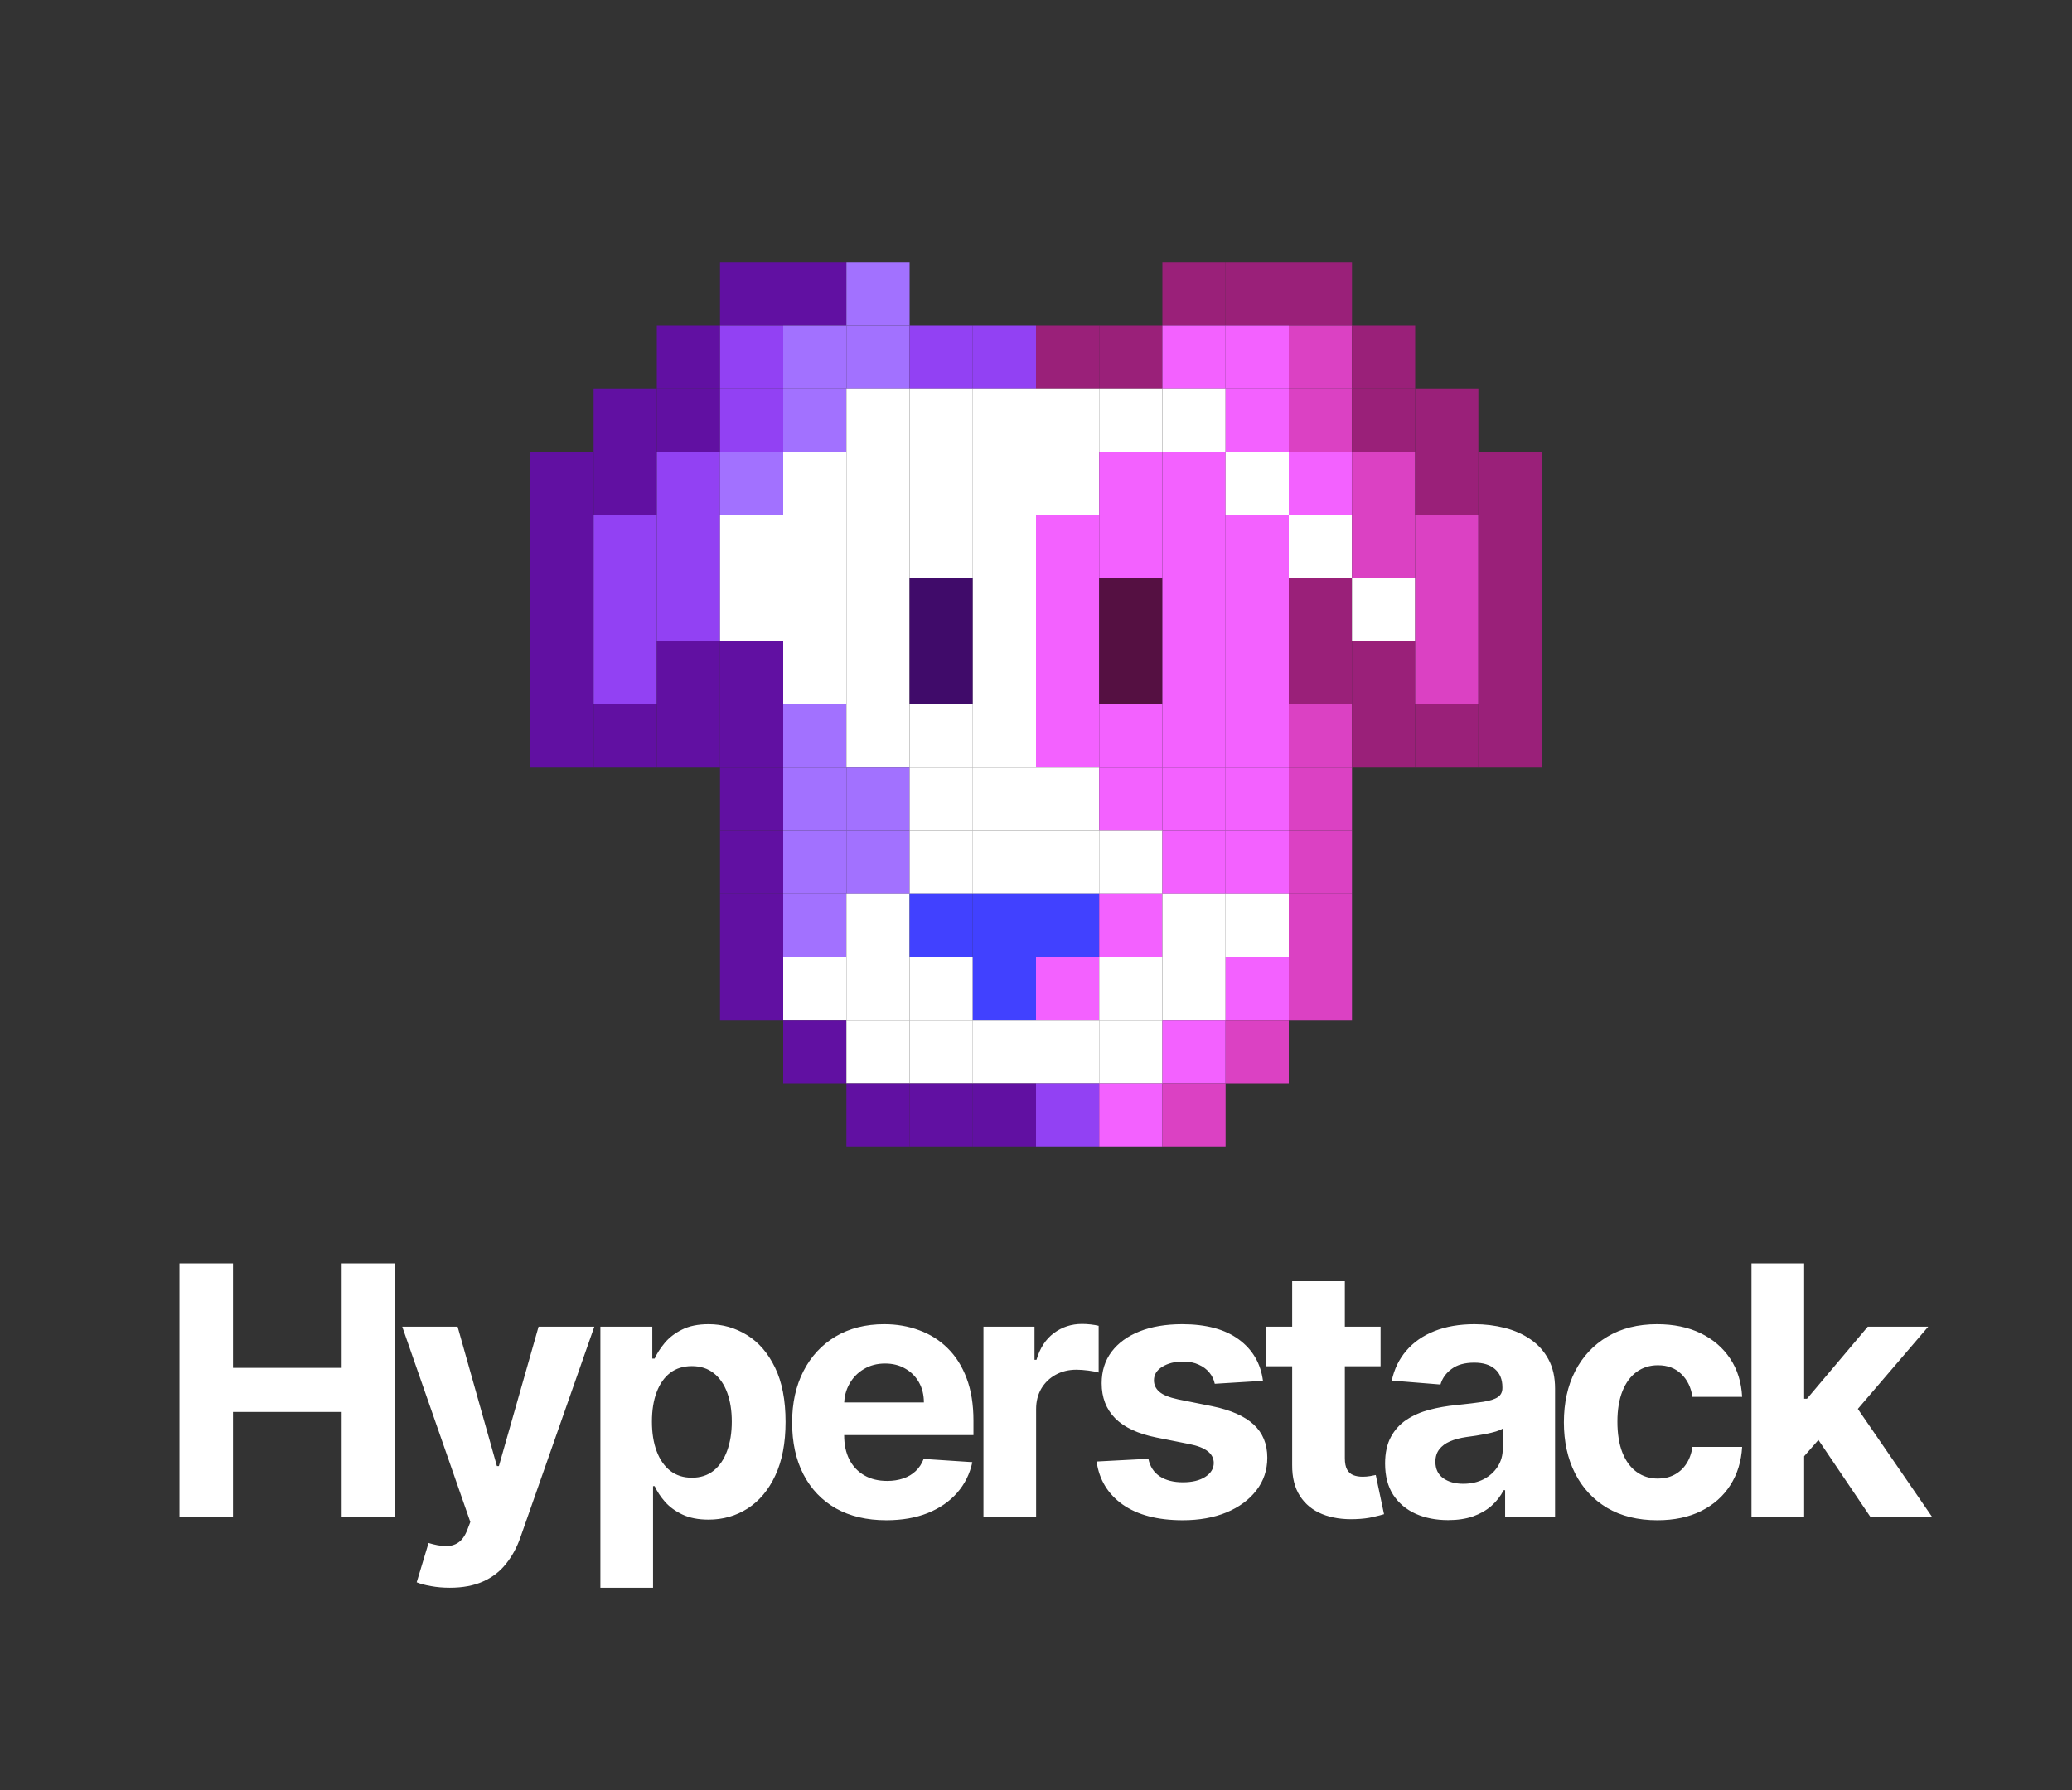 <svg width="250" height="216" viewBox="0 0 250 216" fill="none" xmlns="http://www.w3.org/2000/svg">
<rect x="0" y="0" width="250" height="216" fill="#333333" stroke="none"/>
<g clip-path="url(#clip0_646_132)">
<path d="M21.655 183V152.455H28.113V165.058H41.223V152.455H47.666V183H41.223V170.382H28.113V183H21.655ZM54.274 191.591C53.469 191.591 52.713 191.526 52.007 191.397C51.311 191.278 50.734 191.124 50.277 190.935L51.709 186.192C52.454 186.42 53.126 186.545 53.722 186.565C54.329 186.585 54.851 186.445 55.288 186.147C55.736 185.849 56.099 185.342 56.377 184.626L56.75 183.656L48.532 160.091H55.214L59.957 176.915H60.195L64.983 160.091H71.709L62.805 185.476C62.378 186.709 61.796 187.783 61.06 188.697C60.334 189.622 59.415 190.333 58.301 190.83C57.187 191.337 55.845 191.591 54.274 191.591ZM72.441 191.591V160.091H78.705V163.939H78.988C79.267 163.322 79.669 162.696 80.197 162.06C80.733 161.413 81.43 160.876 82.285 160.449C83.15 160.011 84.224 159.793 85.506 159.793C87.177 159.793 88.718 160.23 90.13 161.105C91.542 161.97 92.67 163.278 93.515 165.028C94.361 166.768 94.783 168.95 94.783 171.575C94.783 174.131 94.371 176.288 93.545 178.048C92.73 179.798 91.616 181.126 90.204 182.031C88.802 182.925 87.231 183.373 85.491 183.373C84.258 183.373 83.209 183.169 82.344 182.761C81.489 182.354 80.788 181.842 80.241 181.225C79.694 180.599 79.277 179.967 78.988 179.331H78.794V191.591H72.441ZM78.66 171.545C78.66 172.908 78.849 174.096 79.227 175.11C79.605 176.124 80.152 176.915 80.868 177.482C81.584 178.038 82.454 178.317 83.478 178.317C84.512 178.317 85.387 178.033 86.103 177.467C86.819 176.89 87.361 176.094 87.728 175.08C88.106 174.056 88.295 172.878 88.295 171.545C88.295 170.223 88.111 169.06 87.743 168.055C87.376 167.051 86.834 166.266 86.118 165.699C85.402 165.132 84.522 164.849 83.478 164.849C82.444 164.849 81.569 165.122 80.853 165.669C80.147 166.216 79.605 166.991 79.227 167.996C78.849 169 78.66 170.183 78.66 171.545ZM106.939 183.447C104.583 183.447 102.554 182.97 100.854 182.016C99.164 181.051 97.861 179.689 96.946 177.929C96.032 176.159 95.574 174.066 95.574 171.65C95.574 169.293 96.032 167.225 96.946 165.445C97.861 163.665 99.149 162.278 100.809 161.284C102.48 160.29 104.439 159.793 106.686 159.793C108.197 159.793 109.604 160.036 110.907 160.523C112.219 161.001 113.363 161.722 114.337 162.686C115.321 163.651 116.087 164.864 116.634 166.325C117.181 167.777 117.454 169.477 117.454 171.426V173.171H98.11V169.234H111.473C111.473 168.319 111.275 167.509 110.877 166.803C110.479 166.097 109.927 165.545 109.221 165.147C108.525 164.739 107.715 164.536 106.79 164.536C105.826 164.536 104.971 164.759 104.225 165.207C103.489 165.644 102.912 166.236 102.495 166.982C102.077 167.717 101.863 168.538 101.853 169.442V173.186C101.853 174.32 102.062 175.299 102.48 176.124C102.907 176.95 103.509 177.586 104.284 178.033C105.06 178.481 105.98 178.705 107.044 178.705C107.75 178.705 108.396 178.605 108.983 178.406C109.569 178.207 110.071 177.909 110.489 177.511C110.907 177.114 111.225 176.626 111.444 176.05L117.32 176.438C117.022 177.849 116.41 179.082 115.485 180.136C114.571 181.18 113.387 181.996 111.936 182.582C110.494 183.159 108.828 183.447 106.939 183.447ZM118.661 183V160.091H124.82V164.088H125.059C125.477 162.666 126.178 161.592 127.162 160.866C128.146 160.131 129.28 159.763 130.562 159.763C130.881 159.763 131.224 159.783 131.592 159.822C131.96 159.862 132.283 159.917 132.561 159.987V165.624C132.263 165.535 131.85 165.455 131.323 165.386C130.796 165.316 130.314 165.281 129.876 165.281C128.942 165.281 128.107 165.485 127.371 165.893C126.645 166.29 126.068 166.847 125.641 167.563C125.223 168.279 125.014 169.104 125.014 170.039V183H118.661ZM152.387 166.624L146.57 166.982C146.471 166.484 146.257 166.037 145.929 165.639C145.601 165.232 145.168 164.908 144.631 164.67C144.104 164.421 143.473 164.297 142.737 164.297C141.753 164.297 140.923 164.506 140.247 164.923C139.57 165.331 139.232 165.878 139.232 166.564C139.232 167.111 139.451 167.573 139.889 167.951C140.326 168.329 141.077 168.632 142.141 168.861L146.287 169.696C148.514 170.153 150.175 170.889 151.269 171.903C152.362 172.918 152.909 174.25 152.909 175.901C152.909 177.402 152.467 178.719 151.582 179.853C150.707 180.987 149.504 181.871 147.972 182.508C146.451 183.134 144.696 183.447 142.707 183.447C139.675 183.447 137.259 182.816 135.459 181.553C133.669 180.281 132.62 178.55 132.312 176.363L138.561 176.035C138.75 176.96 139.207 177.665 139.933 178.153C140.659 178.63 141.589 178.869 142.722 178.869C143.836 178.869 144.731 178.655 145.407 178.227C146.093 177.79 146.441 177.228 146.451 176.542C146.441 175.965 146.198 175.493 145.72 175.125C145.243 174.747 144.507 174.459 143.513 174.26L139.546 173.469C137.308 173.022 135.643 172.246 134.549 171.143C133.465 170.039 132.923 168.632 132.923 166.922C132.923 165.45 133.321 164.183 134.117 163.119C134.922 162.055 136.05 161.234 137.502 160.658C138.964 160.081 140.674 159.793 142.633 159.793C145.526 159.793 147.803 160.404 149.464 161.627C151.134 162.85 152.109 164.516 152.387 166.624ZM166.575 160.091V164.864H152.779V160.091H166.575ZM155.911 154.602H162.265V175.96C162.265 176.547 162.355 177.004 162.534 177.332C162.712 177.651 162.961 177.874 163.279 178.004C163.607 178.133 163.985 178.197 164.413 178.197C164.711 178.197 165.009 178.173 165.308 178.123C165.606 178.063 165.835 178.018 165.994 177.989L166.993 182.717C166.675 182.816 166.227 182.93 165.651 183.06C165.074 183.199 164.373 183.283 163.548 183.313C162.016 183.373 160.674 183.169 159.521 182.702C158.377 182.234 157.487 181.509 156.851 180.524C156.215 179.54 155.901 178.297 155.911 176.795V154.602ZM174.727 183.433C173.265 183.433 171.963 183.179 170.819 182.672C169.676 182.155 168.771 181.394 168.105 180.39C167.449 179.376 167.12 178.113 167.12 176.602C167.12 175.329 167.354 174.26 167.821 173.395C168.289 172.53 168.925 171.834 169.73 171.307C170.536 170.78 171.451 170.382 172.475 170.114C173.509 169.845 174.593 169.656 175.726 169.547C177.059 169.408 178.132 169.278 178.948 169.159C179.763 169.03 180.355 168.841 180.723 168.592C181.091 168.344 181.275 167.976 181.275 167.489V167.399C181.275 166.455 180.976 165.724 180.38 165.207C179.793 164.69 178.958 164.431 177.874 164.431C176.73 164.431 175.821 164.685 175.145 165.192C174.468 165.689 174.021 166.315 173.802 167.071L167.926 166.594C168.224 165.202 168.811 163.999 169.686 162.984C170.561 161.96 171.689 161.175 173.071 160.628C174.463 160.071 176.074 159.793 177.904 159.793C179.177 159.793 180.395 159.942 181.558 160.24C182.731 160.538 183.77 161.001 184.675 161.627C185.59 162.254 186.311 163.059 186.838 164.043C187.365 165.018 187.628 166.186 187.628 167.548V183H181.603V179.823H181.424C181.056 180.539 180.564 181.17 179.947 181.717C179.331 182.254 178.59 182.677 177.725 182.985C176.86 183.283 175.86 183.433 174.727 183.433ZM176.547 179.048C177.481 179.048 178.306 178.864 179.022 178.496C179.738 178.118 180.3 177.611 180.708 176.974C181.115 176.338 181.319 175.617 181.319 174.812V172.381C181.12 172.51 180.847 172.629 180.499 172.739C180.161 172.838 179.778 172.933 179.351 173.022C178.923 173.102 178.495 173.176 178.068 173.246C177.64 173.305 177.253 173.36 176.904 173.41C176.159 173.519 175.507 173.693 174.951 173.932C174.394 174.17 173.961 174.494 173.653 174.901C173.345 175.299 173.191 175.796 173.191 176.393C173.191 177.258 173.504 177.919 174.13 178.376C174.767 178.824 175.572 179.048 176.547 179.048ZM199.968 183.447C197.622 183.447 195.603 182.95 193.913 181.956C192.233 180.952 190.94 179.56 190.035 177.78C189.14 176 188.693 173.952 188.693 171.635C188.693 169.288 189.145 167.23 190.05 165.46C190.965 163.68 192.262 162.293 193.943 161.299C195.623 160.295 197.622 159.793 199.939 159.793C201.937 159.793 203.687 160.156 205.189 160.881C206.69 161.607 207.878 162.626 208.753 163.939C209.628 165.251 210.11 166.793 210.2 168.562H204.204C204.035 167.419 203.588 166.499 202.862 165.803C202.146 165.097 201.206 164.744 200.043 164.744C199.059 164.744 198.199 165.013 197.463 165.55C196.737 166.077 196.17 166.847 195.762 167.862C195.355 168.876 195.151 170.104 195.151 171.545C195.151 173.007 195.35 174.25 195.748 175.274C196.155 176.298 196.727 177.079 197.463 177.616C198.199 178.153 199.059 178.421 200.043 178.421C200.769 178.421 201.42 178.272 201.997 177.974C202.583 177.675 203.066 177.243 203.444 176.676C203.831 176.099 204.085 175.408 204.204 174.603H210.2C210.1 176.353 209.623 177.894 208.768 179.227C207.923 180.549 206.755 181.583 205.263 182.329C203.772 183.075 202.007 183.447 199.968 183.447ZM217.085 176.408L217.1 168.786H218.025L225.363 160.091H232.656L222.797 171.605H221.291L217.085 176.408ZM211.328 183V152.455H217.682V183H211.328ZM225.646 183L218.905 173.022L223.14 168.533L233.089 183H225.646Z" fill="white"/>
<path d="M94.5 31.625H86.875V39.25H94.5V31.625Z" fill="#6110A2"/>
<path d="M102.125 31.625H94.5V39.25H102.125V31.625Z" fill="#6110A2"/>
<path d="M109.75 31.625H102.125V39.25H109.75V31.625Z" fill="#A271FF"/>
<path d="M147.875 31.625H140.25V39.25H147.875V31.625Z" fill="#9A2079"/>
<path d="M155.5 31.625H147.875V39.25H155.5V31.625Z" fill="#9A2079"/>
<path d="M163.125 31.625H155.5V39.25H163.125V31.625Z" fill="#9A2079"/>
<path d="M86.875 39.25H79.25V46.875H86.875V39.25Z" fill="#6110A2"/>
<path d="M94.5 39.25H86.875V46.875H94.5V39.25Z" fill="#9241F3"/>
<path d="M102.125 39.25H94.5V46.875H102.125V39.25Z" fill="#A271FF"/>
<path d="M109.75 39.25H102.125V46.875H109.75V39.25Z" fill="#A271FF"/>
<path d="M117.375 39.25H109.75V46.875H117.375V39.25Z" fill="#9241F3"/>
<path d="M125 39.25H117.375V46.875H125V39.25Z" fill="#9241F3"/>
<path d="M132.625 39.25H125V46.875H132.625V39.25Z" fill="#9A2079"/>
<path d="M140.25 39.25H132.625V46.875H140.25V39.25Z" fill="#9A2079"/>
<path d="M147.875 39.25H140.25V46.875H147.875V39.25Z" fill="#F361FF"/>
<path d="M155.5 39.25H147.875V46.875H155.5V39.25Z" fill="#F361FF"/>
<path d="M163.125 39.25H155.5V46.875H163.125V39.25Z" fill="#DB41C3"/>
<path d="M170.75 39.25H163.125V46.875H170.75V39.25Z" fill="#9A2079"/>
<path d="M79.25 46.875H71.625V54.5H79.25V46.875Z" fill="#6110A2"/>
<path d="M86.875 46.875H79.25V54.5H86.875V46.875Z" fill="#6110A2"/>
<path d="M94.5 46.875H86.875V54.5H94.5V46.875Z" fill="#9241F3"/>
<path d="M102.125 46.875H94.5V54.5H102.125V46.875Z" fill="#A271FF"/>
<path d="M109.75 46.875H102.125V54.5H109.75V46.875Z" fill="white"/>
<path d="M117.375 46.875H109.75V54.5H117.375V46.875Z" fill="white"/>
<path d="M125 46.875H117.375V54.5H125V46.875Z" fill="white"/>
<path d="M132.625 46.875H125V54.5H132.625V46.875Z" fill="white"/>
<path d="M140.25 46.875H132.625V54.5H140.25V46.875Z" fill="white"/>
<path d="M147.875 46.875H140.25V54.5H147.875V46.875Z" fill="white"/>
<path d="M155.5 46.875H147.875V54.5H155.5V46.875Z" fill="#F361FF"/>
<path d="M163.125 46.875H155.5V54.5H163.125V46.875Z" fill="#DB41C3"/>
<path d="M170.75 46.875H163.125V54.5H170.75V46.875Z" fill="#9A2079"/>
<path d="M178.375 46.875H170.75V54.5H178.375V46.875Z" fill="#9A2079"/>
<path d="M71.625 54.5H64V62.125H71.625V54.5Z" fill="#6110A2"/>
<path d="M79.25 54.5H71.625V62.125H79.25V54.5Z" fill="#6110A2"/>
<path d="M86.875 54.5H79.25V62.125H86.875V54.5Z" fill="#9241F3"/>
<path d="M94.5 54.5H86.875V62.125H94.5V54.5Z" fill="#A271FF"/>
<path d="M102.125 54.5H94.5V62.125H102.125V54.5Z" fill="white"/>
<path d="M109.75 54.5H102.125V62.125H109.75V54.5Z" fill="white"/>
<path d="M117.375 54.5H109.75V62.125H117.375V54.5Z" fill="white"/>
<path d="M125 54.5H117.375V62.125H125V54.5Z" fill="white"/>
<path d="M132.625 54.5H125V62.125H132.625V54.5Z" fill="white"/>
<path d="M140.25 54.5H132.625V62.125H140.25V54.5Z" fill="#F361FF"/>
<path d="M147.875 54.5H140.25V62.125H147.875V54.5Z" fill="#F361FF"/>
<path d="M155.5 54.5H147.875V62.125H155.5V54.5Z" fill="white"/>
<path d="M163.125 54.5H155.5V62.125H163.125V54.5Z" fill="#F361FF"/>
<path d="M170.75 54.5H163.125V62.125H170.75V54.5Z" fill="#DB41C3"/>
<path d="M178.375 54.5H170.75V62.125H178.375V54.5Z" fill="#9A2079"/>
<path d="M186 54.5H178.375V62.125H186V54.5Z" fill="#9A2079"/>
<path d="M71.625 62.125H64V69.75H71.625V62.125Z" fill="#6110A2"/>
<path d="M79.25 62.125H71.625V69.75H79.25V62.125Z" fill="#9241F3"/>
<path d="M86.875 62.125H79.25V69.75H86.875V62.125Z" fill="#9241F3"/>
<path d="M94.5 62.125H86.875V69.75H94.5V62.125Z" fill="white"/>
<path d="M102.125 62.125H94.5V69.75H102.125V62.125Z" fill="white"/>
<path d="M109.75 62.125H102.125V69.75H109.75V62.125Z" fill="white"/>
<path d="M117.375 62.125H109.75V69.75H117.375V62.125Z" fill="white"/>
<path d="M125 62.125H117.375V69.75H125V62.125Z" fill="white"/>
<path d="M132.625 62.125H125V69.75H132.625V62.125Z" fill="#F361FF"/>
<path d="M140.25 62.125H132.625V69.75H140.25V62.125Z" fill="#F361FF"/>
<path d="M147.875 62.125H140.25V69.75H147.875V62.125Z" fill="#F361FF"/>
<path d="M155.5 62.125H147.875V69.75H155.5V62.125Z" fill="#F361FF"/>
<path d="M163.125 62.125H155.5V69.75H163.125V62.125Z" fill="white"/>
<path d="M170.75 62.125H163.125V69.75H170.75V62.125Z" fill="#DB41C3"/>
<path d="M178.375 62.125H170.75V69.75H178.375V62.125Z" fill="#DB41C3"/>
<path d="M186 62.125H178.375V69.75H186V62.125Z" fill="#9A2079"/>
<path d="M71.625 69.75H64V77.375H71.625V69.75Z" fill="#6110A2"/>
<path d="M79.25 69.75H71.625V77.375H79.25V69.75Z" fill="#9241F3"/>
<path d="M86.875 69.75H79.25V77.375H86.875V69.75Z" fill="#9241F3"/>
<path d="M94.5 69.75H86.875V77.375H94.5V69.75Z" fill="white"/>
<path d="M102.125 69.75H94.5V77.375H102.125V69.75Z" fill="white"/>
<path d="M109.75 69.75H102.125V77.375H109.75V69.75Z" fill="white"/>
<path d="M117.375 69.75H109.75V77.375H117.375V69.75Z" fill="#400B6A"/>
<path d="M125 69.75H117.375V77.375H125V69.75Z" fill="white"/>
<path d="M132.625 69.75H125V77.375H132.625V69.75Z" fill="#F361FF"/>
<path d="M140.25 69.75H132.625V77.375H140.25V69.75Z" fill="#551042"/>
<path d="M147.875 69.75H140.25V77.375H147.875V69.75Z" fill="#F361FF"/>
<path d="M155.5 69.75H147.875V77.375H155.5V69.75Z" fill="#F361FF"/>
<path d="M163.125 69.75H155.5V77.375H163.125V69.75Z" fill="#9A2079"/>
<path d="M170.75 69.75H163.125V77.375H170.75V69.75Z" fill="white"/>
<path d="M178.375 69.75H170.75V77.375H178.375V69.75Z" fill="#DB41C3"/>
<path d="M186 69.75H178.375V77.375H186V69.75Z" fill="#9A2079"/>
<path d="M71.625 77.375H64V85H71.625V77.375Z" fill="#6110A2"/>
<path d="M79.25 77.375H71.625V85H79.25V77.375Z" fill="#9241F3"/>
<path d="M86.875 77.375H79.25V85H86.875V77.375Z" fill="#6110A2"/>
<path d="M94.5 77.375H86.875V85H94.5V77.375Z" fill="#6110A2"/>
<path d="M102.125 77.375H94.5V85H102.125V77.375Z" fill="white"/>
<path d="M109.75 77.375H102.125V85H109.75V77.375Z" fill="white"/>
<path d="M117.375 77.375H109.75V85H117.375V77.375Z" fill="#400B6A"/>
<path d="M125 77.375H117.375V85H125V77.375Z" fill="white"/>
<path d="M132.625 77.375H125V85H132.625V77.375Z" fill="#F361FF"/>
<path d="M140.25 77.375H132.625V85H140.25V77.375Z" fill="#551042"/>
<path d="M147.875 77.375H140.25V85H147.875V77.375Z" fill="#F361FF"/>
<path d="M155.5 77.375H147.875V85H155.5V77.375Z" fill="#F361FF"/>
<path d="M163.125 77.375H155.5V85H163.125V77.375Z" fill="#9A2079"/>
<path d="M170.75 77.375H163.125V85H170.75V77.375Z" fill="#9A2079"/>
<path d="M178.375 77.375H170.75V85H178.375V77.375Z" fill="#DB41C3"/>
<path d="M186 77.375H178.375V85H186V77.375Z" fill="#9A2079"/>
<path d="M71.625 85H64V92.625H71.625V85Z" fill="#6110A2"/>
<path d="M79.25 85H71.625V92.625H79.25V85Z" fill="#6110A2"/>
<path d="M86.875 85H79.25V92.625H86.875V85Z" fill="#6110A2"/>
<path d="M94.5 85H86.875V92.625H94.5V85Z" fill="#6110A2"/>
<path d="M102.125 85H94.5V92.625H102.125V85Z" fill="#A271FF"/>
<path d="M109.75 85H102.125V92.625H109.75V85Z" fill="white"/>
<path d="M117.375 85H109.75V92.625H117.375V85Z" fill="white"/>
<path d="M125 85H117.375V92.625H125V85Z" fill="white"/>
<path d="M132.625 85H125V92.625H132.625V85Z" fill="#F361FF"/>
<path d="M140.25 85H132.625V92.625H140.25V85Z" fill="#F361FF"/>
<path d="M147.875 85H140.25V92.625H147.875V85Z" fill="#F361FF"/>
<path d="M155.5 85H147.875V92.625H155.5V85Z" fill="#F361FF"/>
<path d="M163.125 85H155.5V92.625H163.125V85Z" fill="#DB41C3"/>
<path d="M170.75 85H163.125V92.625H170.75V85Z" fill="#9A2079"/>
<path d="M178.375 85H170.75V92.625H178.375V85Z" fill="#9A2079"/>
<path d="M186 85H178.375V92.625H186V85Z" fill="#9A2079"/>
<path d="M94.5 92.625H86.875V100.25H94.5V92.625Z" fill="#6110A2"/>
<path d="M102.125 92.625H94.5V100.25H102.125V92.625Z" fill="#A271FF"/>
<path d="M109.75 92.625H102.125V100.25H109.75V92.625Z" fill="#A271FF"/>
<path d="M117.375 92.625H109.75V100.25H117.375V92.625Z" fill="white"/>
<path d="M125 92.625H117.375V100.25H125V92.625Z" fill="white"/>
<path d="M132.625 92.625H125V100.25H132.625V92.625Z" fill="white"/>
<path d="M140.25 92.625H132.625V100.25H140.25V92.625Z" fill="#F361FF"/>
<path d="M147.875 92.625H140.25V100.25H147.875V92.625Z" fill="#F361FF"/>
<path d="M155.5 92.625H147.875V100.25H155.5V92.625Z" fill="#F361FF"/>
<path d="M163.125 92.625H155.5V100.25H163.125V92.625Z" fill="#DB41C3"/>
<path d="M94.5 100.25H86.875V107.875H94.5V100.25Z" fill="#6110A2"/>
<path d="M102.125 100.25H94.5V107.875H102.125V100.25Z" fill="#A271FF"/>
<path d="M109.75 100.25H102.125V107.875H109.75V100.25Z" fill="#A271FF"/>
<path d="M117.375 100.25H109.75V107.875H117.375V100.25Z" fill="white"/>
<path d="M125 100.25H117.375V107.875H125V100.25Z" fill="white"/>
<path d="M132.625 100.25H125V107.875H132.625V100.25Z" fill="white"/>
<path d="M140.25 100.25H132.625V107.875H140.25V100.25Z" fill="white"/>
<path d="M147.875 100.25H140.25V107.875H147.875V100.25Z" fill="#F361FF"/>
<path d="M155.5 100.25H147.875V107.875H155.5V100.25Z" fill="#F361FF"/>
<path d="M163.125 100.25H155.5V107.875H163.125V100.25Z" fill="#DB41C3"/>
<path d="M94.5 107.875H86.875V115.5H94.5V107.875Z" fill="#6110A2"/>
<path d="M102.125 107.875H94.5V115.5H102.125V107.875Z" fill="#A271FF"/>
<path d="M109.75 107.875H102.125V115.5H109.75V107.875Z" fill="white"/>
<path d="M117.375 107.875H109.75V115.5H117.375V107.875Z" fill="#4141FF"/>
<path d="M125 107.875H117.375V115.5H125V107.875Z" fill="#4141FF"/>
<path d="M132.625 107.875H125V115.5H132.625V107.875Z" fill="#4141FF"/>
<path d="M140.25 107.875H132.625V115.5H140.25V107.875Z" fill="#F361FF"/>
<path d="M147.875 107.875H140.25V115.5H147.875V107.875Z" fill="white"/>
<path d="M155.5 107.875H147.875V115.5H155.5V107.875Z" fill="white"/>
<path d="M163.125 107.875H155.5V115.5H163.125V107.875Z" fill="#DB41C3"/>
<path d="M94.5 115.5H86.875V123.125H94.5V115.5Z" fill="#6110A2"/>
<path d="M102.125 115.5H94.5V123.125H102.125V115.5Z" fill="white"/>
<path d="M109.75 115.5H102.125V123.125H109.75V115.5Z" fill="white"/>
<path d="M117.375 115.5H109.75V123.125H117.375V115.5Z" fill="white"/>
<path d="M125 115.5H117.375V123.125H125V115.5Z" fill="#4141FF"/>
<path d="M132.625 115.5H125V123.125H132.625V115.5Z" fill="#F361FF"/>
<path d="M140.25 115.5H132.625V123.125H140.25V115.5Z" fill="white"/>
<path d="M147.875 115.5H140.25V123.125H147.875V115.5Z" fill="white"/>
<path d="M155.5 115.5H147.875V123.125H155.5V115.5Z" fill="#F361FF"/>
<path d="M163.125 115.5H155.5V123.125H163.125V115.5Z" fill="#DB41C3"/>
<path d="M102.125 123.125H94.5V130.75H102.125V123.125Z" fill="#6110A2"/>
<path d="M109.75 123.125H102.125V130.75H109.75V123.125Z" fill="white"/>
<path d="M117.375 123.125H109.75V130.75H117.375V123.125Z" fill="white"/>
<path d="M125 123.125H117.375V130.75H125V123.125Z" fill="white"/>
<path d="M132.625 123.125H125V130.75H132.625V123.125Z" fill="white"/>
<path d="M140.25 123.125H132.625V130.75H140.25V123.125Z" fill="white"/>
<path d="M147.875 123.125H140.25V130.75H147.875V123.125Z" fill="#F361FF"/>
<path d="M155.5 123.125H147.875V130.75H155.5V123.125Z" fill="#DB41C3"/>
<path d="M109.75 130.75H102.125V138.375H109.75V130.75Z" fill="#6110A2"/>
<path d="M117.375 130.75H109.75V138.375H117.375V130.75Z" fill="#6110A2"/>
<path d="M125 130.75H117.375V138.375H125V130.75Z" fill="#6110A2"/>
<path d="M132.625 130.75H125V138.375H132.625V130.75Z" fill="#9241F3"/>
<path d="M140.25 130.75H132.625V138.375H140.25V130.75Z" fill="#F361FF"/>
<path d="M147.875 130.75H140.25V138.375H147.875V130.75Z" fill="#DB41C3"/>
</g>
<defs>
<clipPath id="clip0_646_132">
<rect width="250" height="216" fill="white"/>
</clipPath>
</defs>
</svg>
